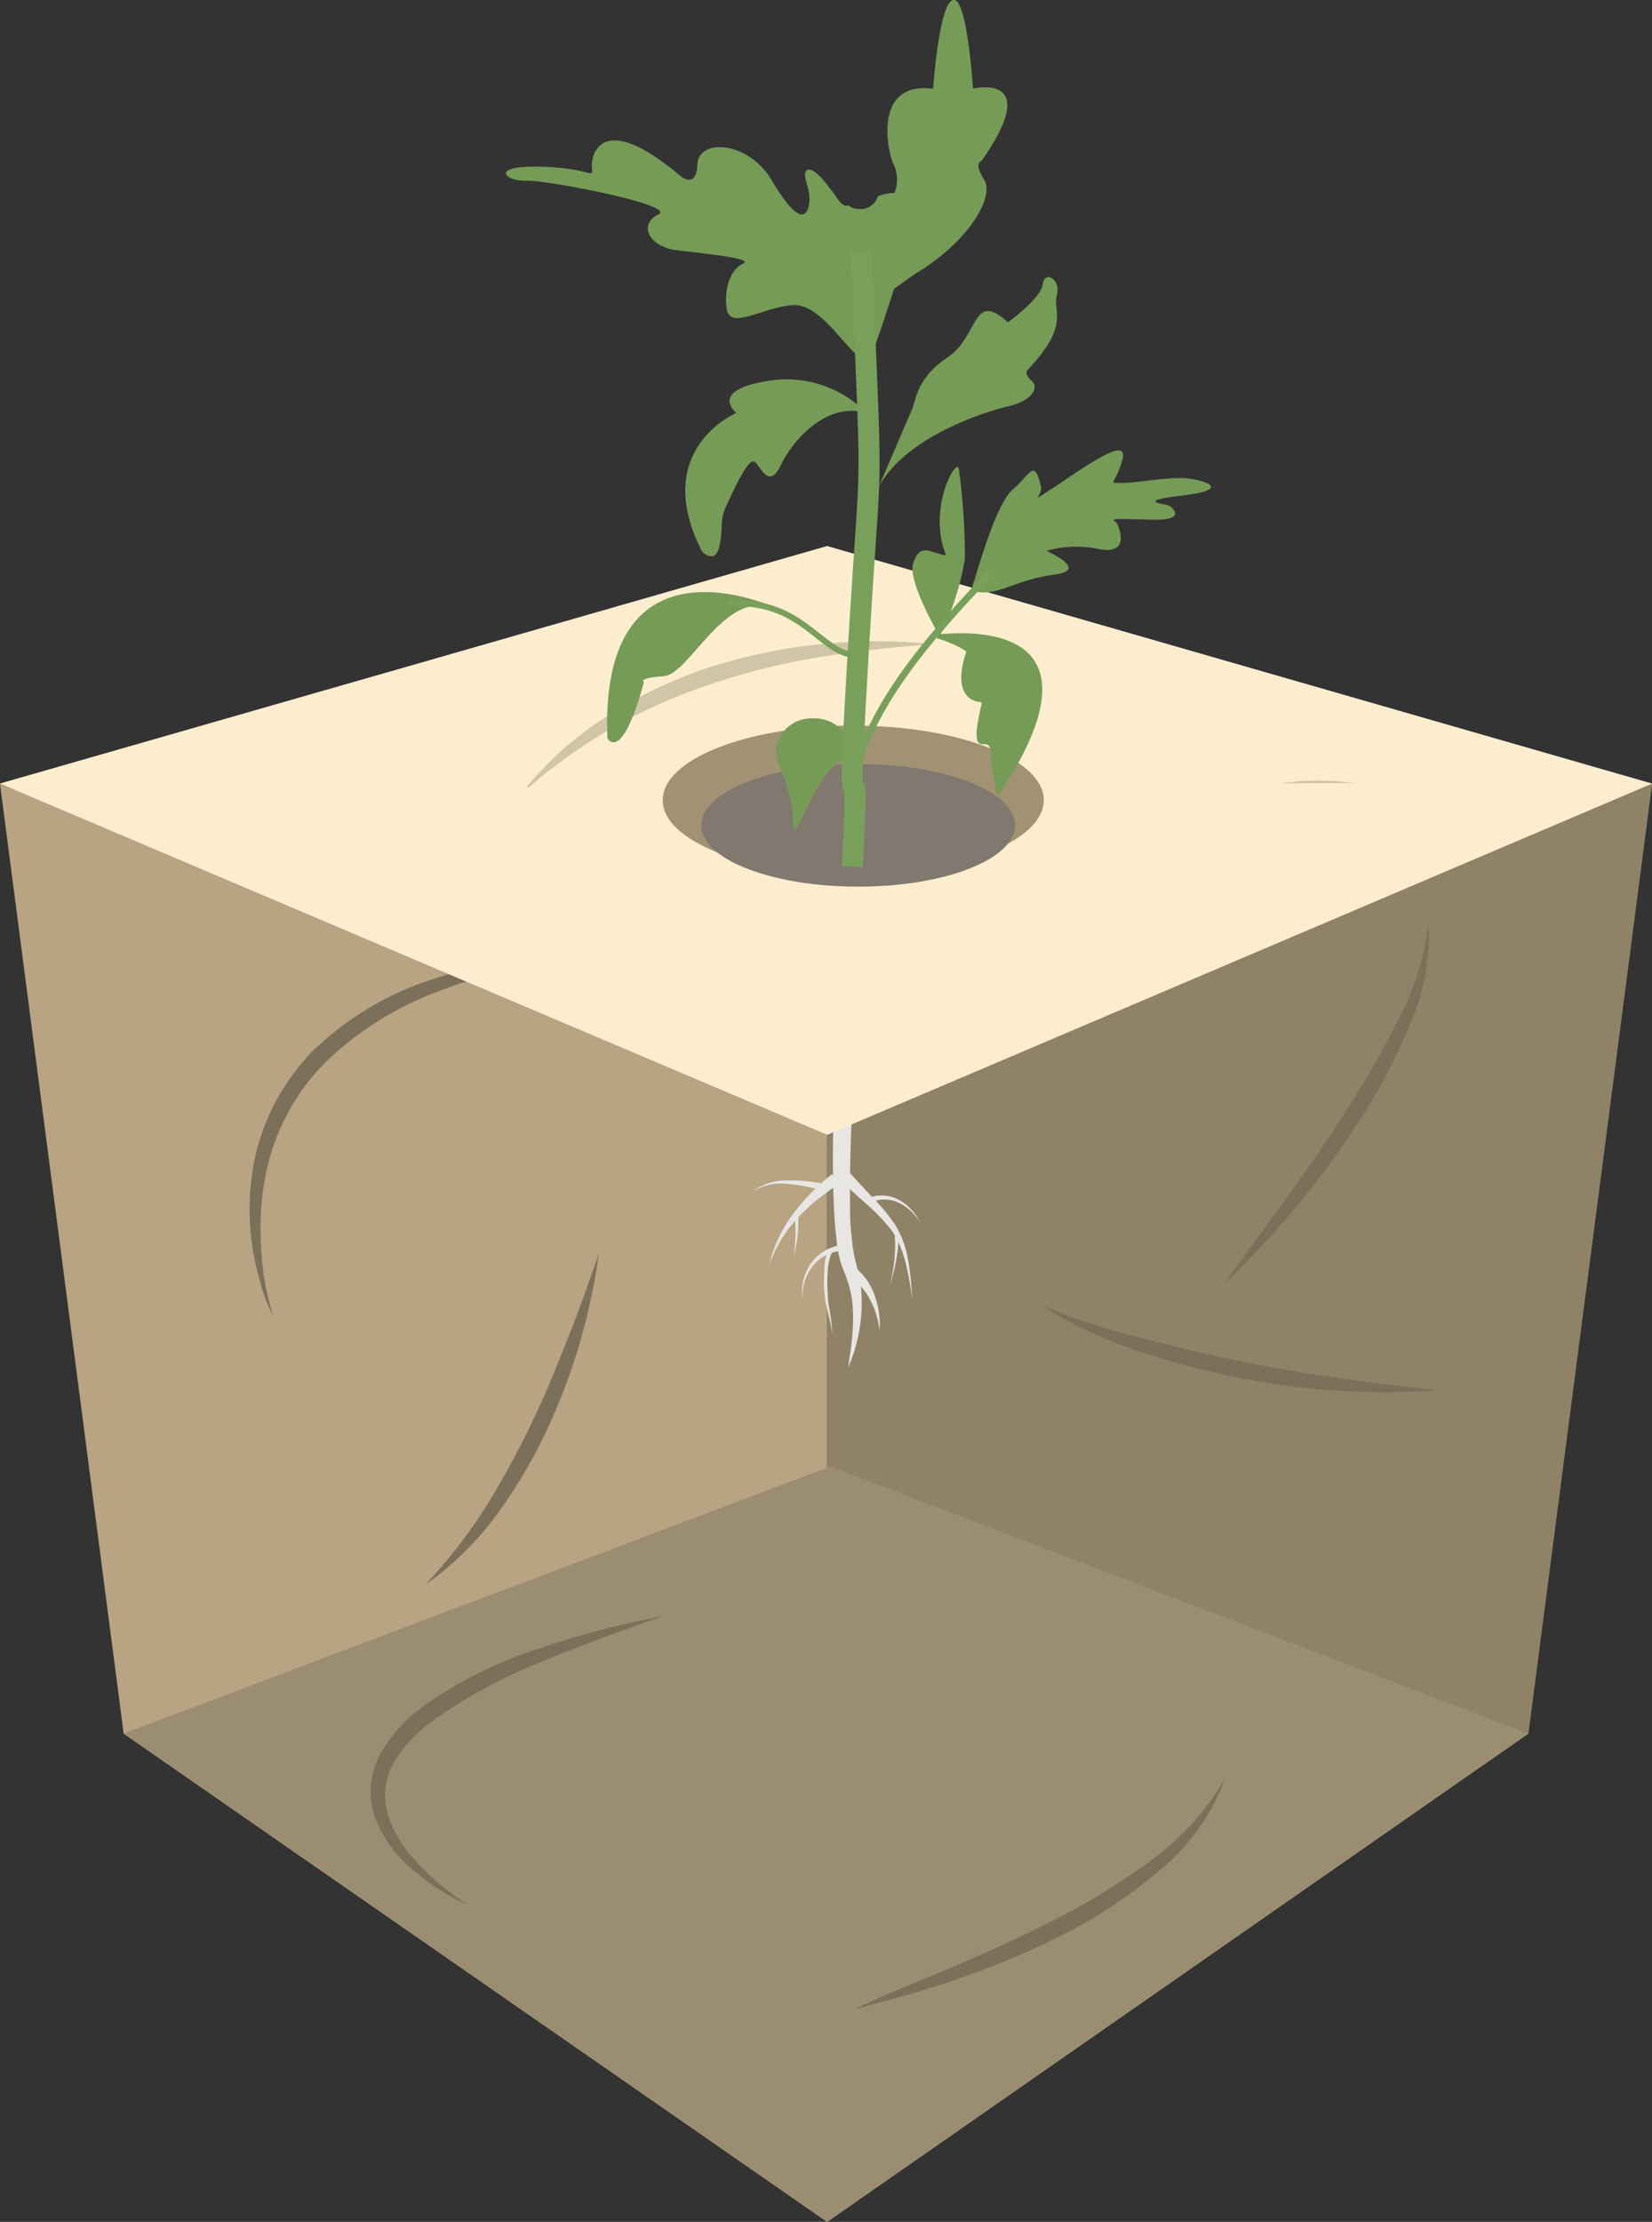 <?xml version="1.0" encoding="UTF-8"?>
<svg xmlns="http://www.w3.org/2000/svg" viewBox="0 0 117.66 158.22">
  <rect x="0" y="0" width="117.66" height="158.22" fill="#333333" stroke="none"/>
  <defs>
    <style>.cls-1{fill:#a29274;}.cls-2{fill:#e3e0c9;}.cls-3{fill:#fcedce;}.cls-4{fill:#bda885;}.cls-5{fill:#d0c5a6;}.cls-6{fill:#8f8267;}.cls-7{fill:#ab967a;opacity:0.25;}.cls-8{fill:#9b8d71;}.cls-9{fill:#7c705b;}.cls-10{fill:#a5a5a5;}.cls-11{fill:#e7e6e3;}.cls-12{fill:#817870;}.cls-13{fill:#769b57;}.cls-14,.cls-15,.cls-16{fill:none;stroke:#79a05b;stroke-miterlimit:10;}.cls-14{stroke-width:0.48px;}.cls-15{stroke-width:0.42px;}.cls-16{stroke-width:1.5px;}</style>
  </defs>
  <g id="Слой_2" data-name="Слой 2">
    <g id="Слой_1-2" data-name="Слой 1">
      <polygon class="cls-1" points="58.91 80.81 117.66 55.8 108.85 123.45 58.91 158.22 58.91 80.81"></polygon>
      <polygon class="cls-2" points="58.91 38.89 117.66 55.8 58.91 80.81 0 55.8 58.91 38.89"></polygon>
      <polygon class="cls-3" points="58.91 38.89 0 55.8 1.03 56.24 117.12 55.65 58.91 38.89"></polygon>
      <polygon class="cls-4" points="8.81 123.45 0 55.8 58.91 80.81 58.91 158.22 8.81 123.45"></polygon>
      <path class="cls-5" d="M37,56.64a32.49,32.49,0,0,1,2.78-3A27.1,27.1,0,0,1,43,51.15a31.67,31.67,0,0,1,7.38-3.58c1.3-.42,2.62-.77,4-1.07a39.6,39.6,0,0,1,4-.62,38.75,38.75,0,0,1,8.13,0c-2.7.18-5.37.46-8,.89a49.81,49.81,0,0,0-7.75,1.9,40.36,40.36,0,0,0-7.27,3.23A40.94,40.94,0,0,0,37,56.64Z"></path>
      <path class="cls-5" d="M27,59c.09.11.36.15.53.2l.6.12c.4.06.79.12,1.19.15.8.07,1.6.08,2.4.08a36.56,36.56,0,0,0,4.78-.41c3.17-.45,6.3-1.25,9.51-2a27.68,27.68,0,0,1-9.34,3.15,21.35,21.35,0,0,1-5,.15,14.56,14.56,0,0,1-2.46-.43c-.4-.12-.8-.25-1.19-.41A2.62,2.62,0,0,1,27,59Z"></path>
      <path class="cls-5" d="M67.53,73.43A46.57,46.57,0,0,1,79.91,60.52a30.49,30.49,0,0,1,8.09-4,21.78,21.78,0,0,1,4.45-.88,19.25,19.25,0,0,1,4.49.19,23.75,23.75,0,0,0-8.63,1.58,36.8,36.8,0,0,0-7.72,4.14,61.55,61.55,0,0,0-6.86,5.54C71.58,69.07,69.49,71.18,67.53,73.43Z"></path>
      <polygon class="cls-6" points="58.91 80.81 117.66 55.8 108.85 123.45 58.91 158.22 58.91 80.81"></polygon>
      <polygon class="cls-7" points="8.81 123.45 0 55.8 58.91 80.81 58.91 158.22 8.81 123.45"></polygon>
      <polygon class="cls-8" points="58.91 158.22 8.81 123.45 59.15 104.43 108.85 123.45 58.91 158.22"></polygon>
      <path class="cls-9" d="M19.46,93.71a10.93,10.93,0,0,1-.9-2.32A20.6,20.6,0,0,1,18,88.94a18.1,18.1,0,0,1-.09-5,15.64,15.64,0,0,1,4.35-9.08,21.84,21.84,0,0,1,8.65-5.16,37,37,0,0,1,9.8-1.74,54.9,54.9,0,0,0-9.48,2.63,23.28,23.28,0,0,0-8.11,5.11A15.74,15.74,0,0,0,18.86,84a20,20,0,0,0-.26,4.84A18.65,18.65,0,0,0,19.46,93.71Z"></path>
      <path class="cls-9" d="M74.2,92.78c.16.25.49.33.75.47l.84.35c.56.21,1.14.4,1.71.59,1.15.38,2.31.71,3.47,1,2.33.63,4.68,1.2,7,1.66,4.73,1,9.52,1.6,14.37,2.16a53.13,53.13,0,0,1-14.61-1,54.58,54.58,0,0,1-7.08-1.95c-1.15-.41-2.29-.87-3.4-1.39-.56-.27-1.1-.55-1.64-.85A4.26,4.26,0,0,1,74.2,92.78Z"></path>
      <path class="cls-9" d="M42.65,89.25a43.34,43.34,0,0,1-3.9,13,36.2,36.2,0,0,1-3.54,5.84,22.2,22.2,0,0,1-4.89,4.74,40,40,0,0,0,4.13-5.28,61,61,0,0,0,3.22-5.82c1-2,1.83-4.06,2.66-6.14S41.93,91.39,42.65,89.25Z"></path>
      <path class="cls-9" d="M60.87,143.08c2.4-1.17,4.88-2.1,7.3-3.15s4.82-2.12,7.14-3.33A46.15,46.15,0,0,0,82,132.46a19.05,19.05,0,0,0,5.24-5.77,15.3,15.3,0,0,1-4.64,6.49,34.68,34.68,0,0,1-6.68,4.48,57.91,57.91,0,0,1-7.36,3.14c-1.26.45-2.53.84-3.8,1.22Z"></path>
      <path class="cls-9" d="M33.32,135.66a16.55,16.55,0,0,1-3.81-2.41,9.24,9.24,0,0,1-2.76-3.71,5.46,5.46,0,0,1-.34-2.41,6.05,6.05,0,0,1,.73-2.33,11,11,0,0,1,3.19-3.43,30.43,30.43,0,0,1,8.13-4,62.51,62.51,0,0,1,8.7-2.27c-2.82,1-5.62,2-8.37,3.14a37.72,37.72,0,0,0-7.74,4.13,10.35,10.35,0,0,0-2.92,3,4.75,4.75,0,0,0-.49,3.89,9.09,9.09,0,0,0,2.27,3.58A19.48,19.48,0,0,0,33.32,135.66Z"></path>
      <path class="cls-9" d="M87.19,91.41l4.37-6c1.44-2,2.85-4,4.18-6.12a61.26,61.26,0,0,0,3.69-6.37,20.56,20.56,0,0,0,2.31-7,15.82,15.82,0,0,1-1.45,7.34,40.6,40.6,0,0,1-3.54,6.64A62,62,0,0,1,87.19,91.41Z"></path>
      <polygon class="cls-10" points="56.77 119.14 56.83 119.04 56.73 119.03 56.77 119.14"></polygon>
      <path class="cls-11" d="M61.2,72.91a107.26,107.26,0,0,0-.66,12.28c0,1,0,2,.13,3a10,10,0,0,0,.22,1.43c.11.49.26,1,.37,1.52a11.52,11.52,0,0,1-.85,6.23c.3-2,.61-4.14,0-6-.15-.47-.34-.94-.53-1.44a10,10,0,0,1-.3-1.62c-.12-1-.18-2.1-.22-3.14a82.28,82.28,0,0,1,.56-12.46.67.67,0,0,1,.73-.58.66.66,0,0,1,.57.72Z"></path>
      <path class="cls-11" d="M60.66,90.07a4.37,4.37,0,0,1,1.63,2.17,6.22,6.22,0,0,1,.36,2.55,6.16,6.16,0,0,0-.75-2.37,3.76,3.76,0,0,0-1.65-1.59Z"></path>
      <path class="cls-11" d="M60.15,83.12l1.85,2a13.79,13.79,0,0,1,1.76,2.1,7.15,7.15,0,0,1,.93,2.58c.16.89.22,1.79.29,2.68-.28-1.75-.53-3.62-1.58-5a14.41,14.41,0,0,0-1.86-1.89l-2-1.81Z"></path>
      <path class="cls-11" d="M64,87.75a9.2,9.2,0,0,1-.16,1.9,10.43,10.43,0,0,1-.46,1.83,11.77,11.77,0,0,0,.33-1.85,10.52,10.52,0,0,0,0-1.86Z"></path>
      <path class="cls-11" d="M61.9,85.29a2.58,2.58,0,0,1,2.19.19,3.55,3.55,0,0,1,1.44,1.58A3.42,3.42,0,0,0,64,85.65a2.26,2.26,0,0,0-2,0Z"></path>
      <path class="cls-11" d="M60,89.07a2.94,2.94,0,0,0-2.1,1.07,3.47,3.47,0,0,0-.74,2.34A3.58,3.58,0,0,1,57.73,90,3.21,3.21,0,0,1,60,88.65Z"></path>
      <path class="cls-11" d="M59.25,89.18a3.93,3.93,0,0,0-.3,1.37,10.14,10.14,0,0,0,0,1.46c0,1,.33,1.94.31,2.94-.1-1-.48-1.91-.55-2.92a10.73,10.73,0,0,1,0-1.5A3.74,3.74,0,0,1,59,89Z"></path>
      <path class="cls-11" d="M59.78,84.32a14.47,14.47,0,0,0-3,2.44,9.75,9.75,0,0,0-2,3.31,9.94,9.94,0,0,1,1.67-3.58,15.22,15.22,0,0,1,2.8-2.87Z"></path>
      <path class="cls-11" d="M56.85,86.45A9.21,9.21,0,0,1,56.8,88a10,10,0,0,1-.28,1.53A10,10,0,0,0,56.65,88a7.77,7.77,0,0,0-.09-1.53Z"></path>
      <path class="cls-11" d="M58.71,84.83a11.64,11.64,0,0,0-2.6-.52,3.87,3.87,0,0,0-2.55.57,4,4,0,0,1,2.55-.82,11.79,11.79,0,0,1,2.72.27Z"></path>
      <polygon class="cls-3" points="1.03 56.24 58.91 80.81 117.66 55.8 117.12 55.65 1.03 56.24"></polygon>
      <ellipse class="cls-1" cx="60.77" cy="56.98" rx="13.57" ry="5.31"></ellipse>
      <ellipse class="cls-12" cx="61.12" cy="58.77" rx="11.18" ry="4.37"></ellipse>
      <path class="cls-13" d="M69.92,11.44c4.44-6.34-.62-5.13-.62-5.13S68.89-.25,67.88,0s-1.42,6.32-1.42,6.32c-4-.54-3.41,3.84-2.87,5.27a2.59,2.59,0,0,1,.12,2.15,3,3,0,0,0-1.19.25,1.28,1.28,0,0,1-1.28.9,1.31,1.31,0,0,1-.83-.27c-.17.12-.46,0-.84-.58-.78-1.12-1.72-2.25-2.12-1.9s.39,1.36.16,2.47-1,1-2.66-1.79-5.2-3-5.28-1.1-1.33.71-1.33.71c-5.58-4.66-6.28-1.34-6.18-.47s0,0-3.69-.09-2.48,1.06-1,1,10.8,1.75,9.42,2.4-.8,2.3,1.38,2.56,5.47.58,4.64.95S51.54,20.47,51.76,22s2.52-.1,4.67-.27,3.91,3.53,5.42,4.11c.55-1.24,1.83-5.28,1.83-5.28l1.52-1.07C69,17.21,70.87,14,70.09,12.79S69.92,11.44,69.92,11.44Z"></path>
      <path class="cls-13" d="M64.9,29.28c.32-.55.25-2.28,2.55-3.8s1.77-4.86,4.34-2.53c0,0,2.37-1.71,2.48-2.71s1.32-.39,1,.78,1,2.08-2.08,5.32c0,0-.31.28.28.77s0,1.45-1.65,1.82-8.16,2.4-9.59,6.56Z"></path>
      <path class="cls-13" d="M61.71,29.4a8,8,0,0,0-7-2.28c-4.31.69-2.26,2.28-2.26,2.28S46.28,32,50,39.27c0,0,.94,1,1.24-.39s-.05-1.74.55-3,1.49-3.22,1.93-3,1,2.09,1.89.25S58.88,28.6,61.71,29.4Z"></path>
      <path class="cls-13" d="M56.48,58.55c0,2.66,2.06-5.79,4.52-4.26,0,0-.41-3.46-3.47-3.12a2.52,2.52,0,0,0-2.26,2.16C55.13,54.43,56.45,55.84,56.48,58.55Z"></path>
      <path class="cls-13" d="M69.16,42.18c.1-.07.07-.36.11-.48.38-1.09,1.64-5.81,2.87-6.85s1.52-2.28,2-.2c.07.29-.11.53-.24.8,0,0,.26-.15,1.25-.8,2.13-1.41,5.29-3.72,4.79-1.91s-1.15,1.65,0,1.65,3.44-.5,4.81-.3,2.82.81-.64,1.21c-2.84.33-1.64.55-1.12.63a.8.8,0,0,1,.42.18c.36.32.82,1-1.66.89-3.27-.1-2.36,0-2.21.26s1,2.25-1.21,1.85a7.92,7.92,0,0,0-3.76.1c-.2,0,3.16,1.36.53,1.71s-3.8,1.36-5.25,1.26C69.27,42.13,69.07,42.25,69.16,42.18Z"></path>
      <path class="cls-13" d="M66.81,45.18c3.13-.32,12.06-.33,4.39,11.35a.14.14,0,0,1-.25-.05c-.11-.63-.35-2-.41-3-.08-1.33-1.68,1.05-.63-3.33a.13.13,0,0,0-.11-.17c-.49,0-2-.45-1-3.5a.12.12,0,0,0-.06-.15,8.17,8.17,0,0,0-1.91-.85A.13.13,0,0,1,66.81,45.18Z"></path>
      <path class="cls-13" d="M66.93,45.31a19.53,19.53,0,0,0,1.79-5.49,45.15,45.15,0,0,0-.43-6.43c-.11-.7-1.36,1.35-1.36,3.7s.92,2.63,0,2.36-1.46-.62-1.89.66S66.93,45.31,66.93,45.31Z"></path>
      <path class="cls-14" d="M70.52,40.83c-4.35,4.62-8.88,9.59-10.07,15.82"></path>
      <path class="cls-13" d="M55.26,43.29s-12.6-5.9-12,9.28c0,0,1,1.9,2.6-4,0,0-.49-.28,1.41-.42S51.56,41.89,55.26,43.29Z"></path>
      <path class="cls-15" d="M51.88,43c5.2-.42,6.61,3.59,9,3.63"></path>
      <path class="cls-16" d="M61.35,17.83c.85,21.32.71,11.28-.45,32.59-.59,10.91.4.38-.2,11.29"></path>
    </g>
  </g>
</svg>
